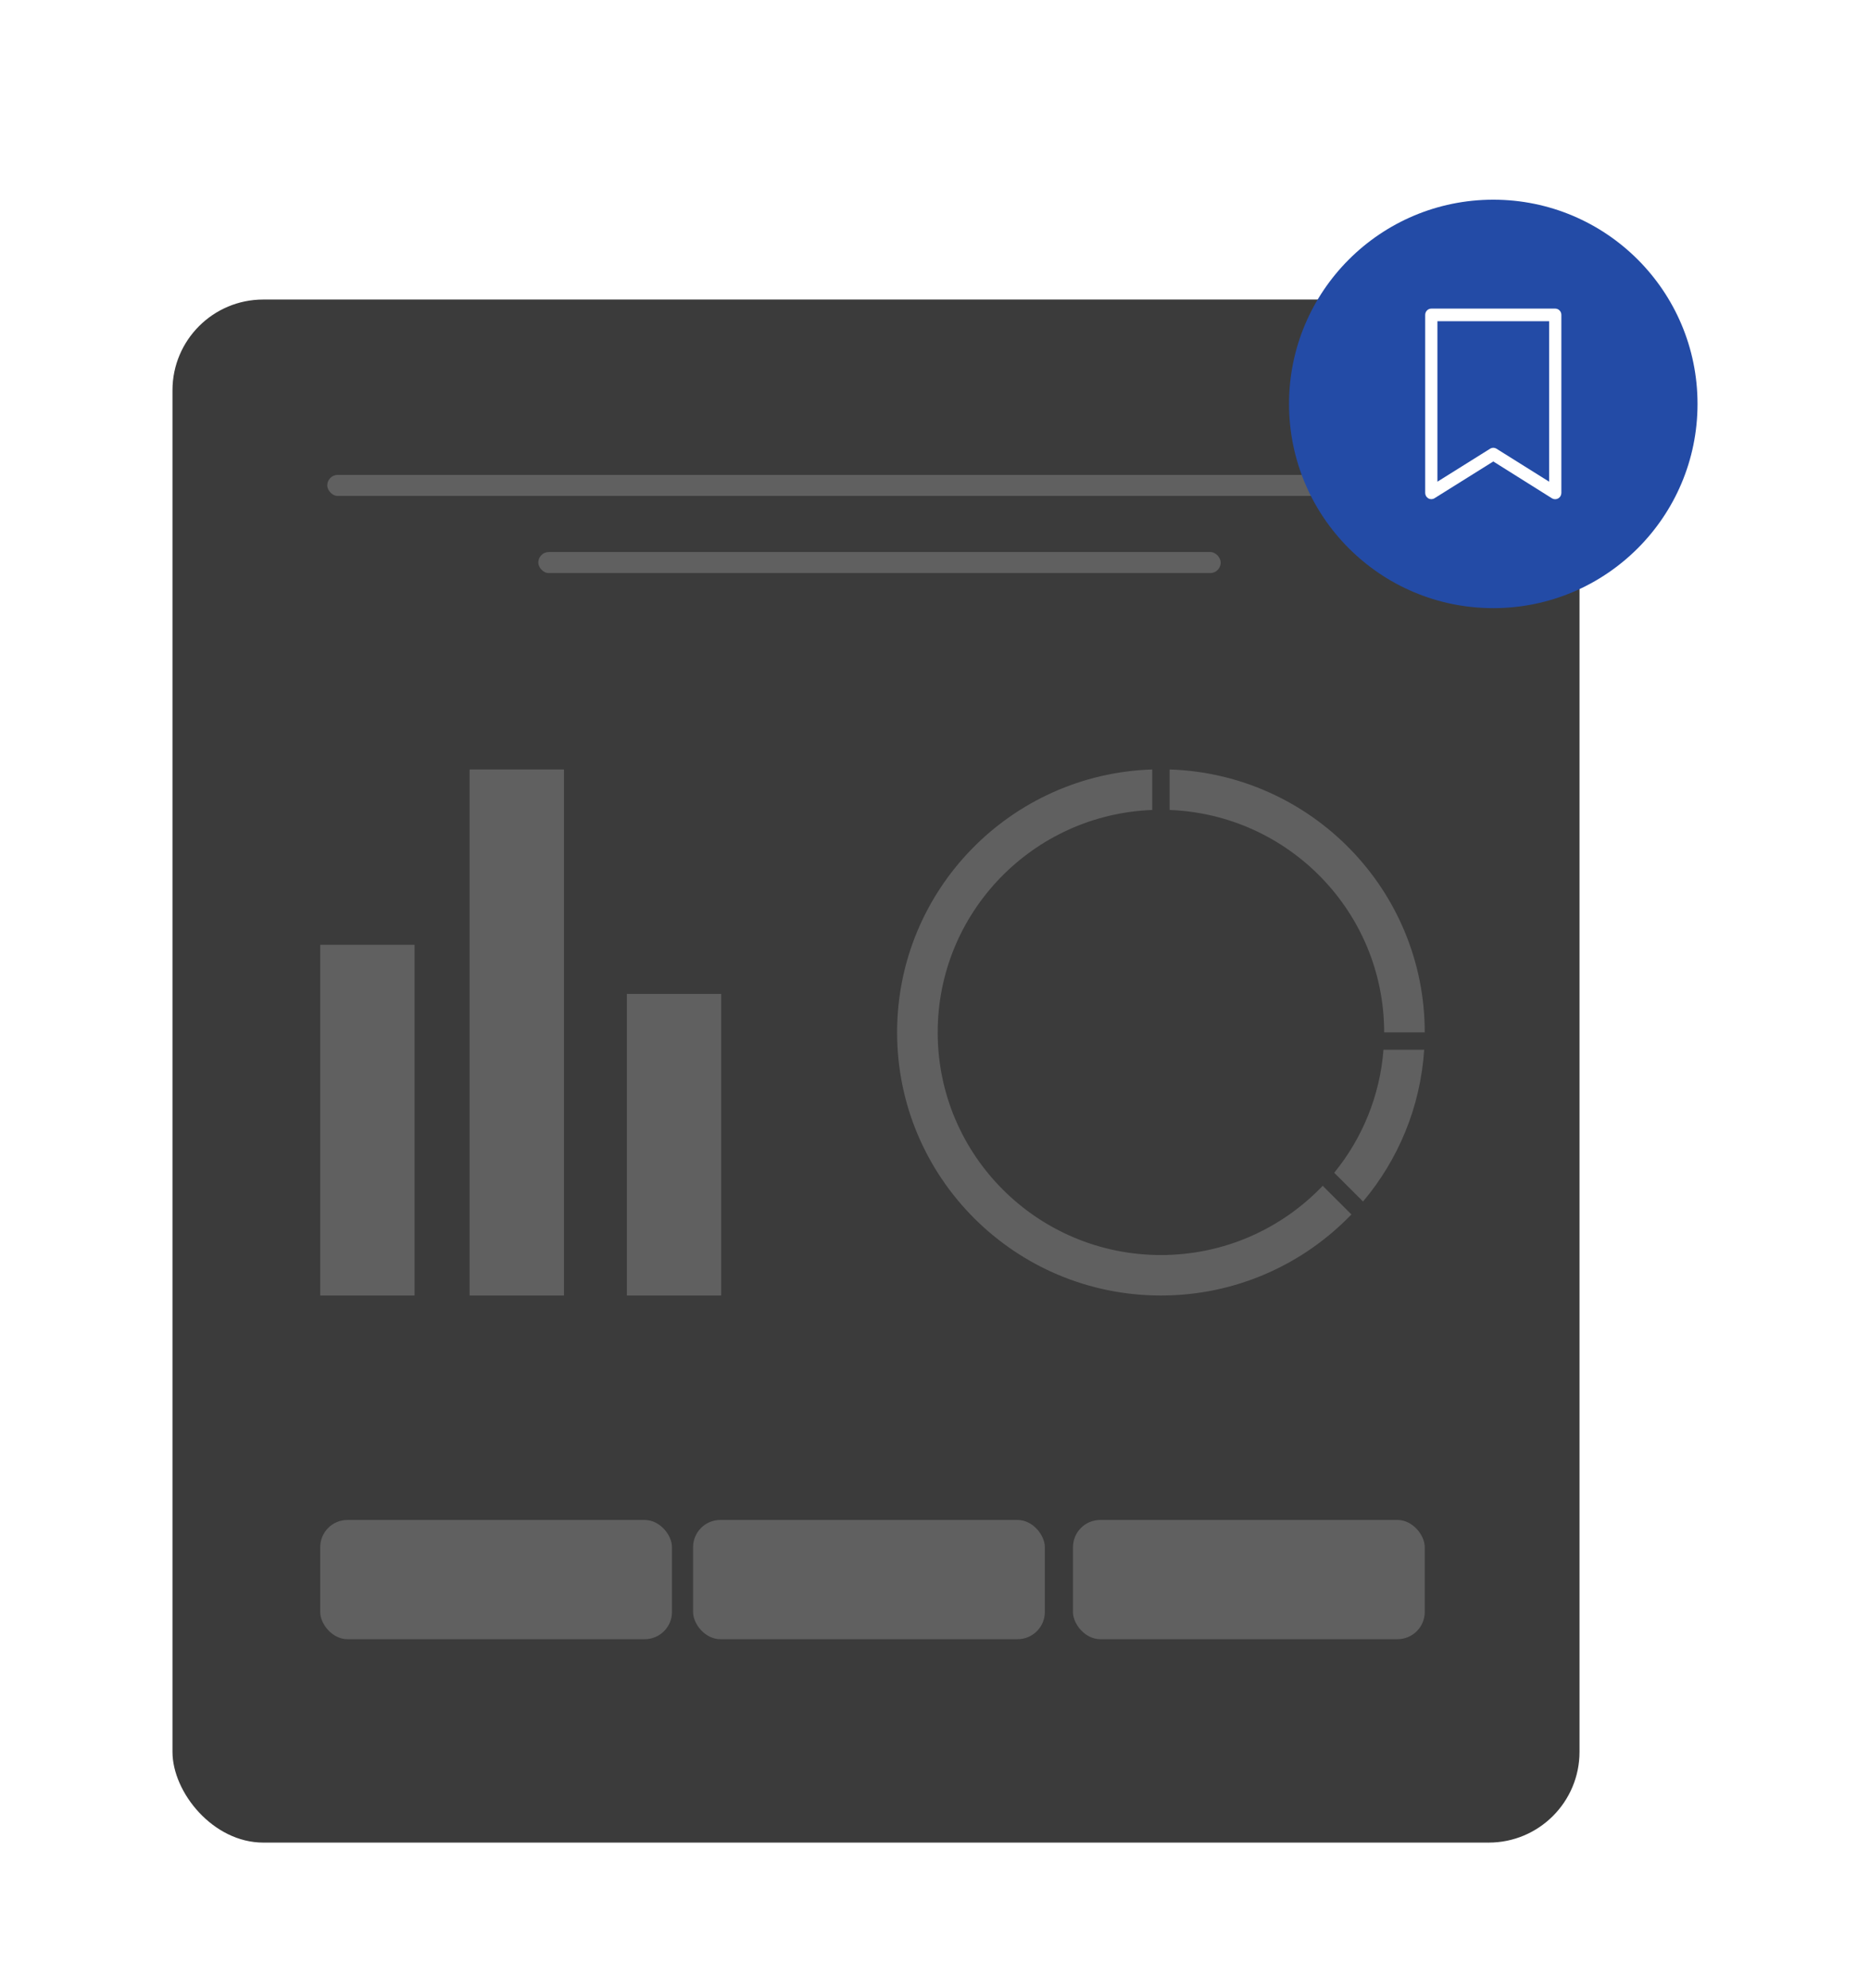 <?xml version="1.0" encoding="UTF-8"?>
<svg width="206px" height="219px" viewBox="0 0 206 219" version="1.1" xmlns="http://www.w3.org/2000/svg" xmlns:xlink="http://www.w3.org/1999/xlink">
    <title>BDB4CD6E-ADD0-41C4-A3CF-18E38F99909C@1.5x</title>
    <defs>
        <filter x="-15.2%" y="-14.1%" width="130.4%" height="128.2%" filterUnits="objectBoundingBox" id="filter-1">
            <feOffset dx="0" dy="3" in="SourceAlpha" result="shadowOffsetOuter1"></feOffset>
            <feGaussianBlur stdDeviation="5" in="shadowOffsetOuter1" result="shadowBlurOuter1"></feGaussianBlur>
            <feColorMatrix values="0 0 0 0 0   0 0 0 0 0   0 0 0 0 0  0 0 0 0.079 0" type="matrix" in="shadowBlurOuter1" result="shadowMatrixOuter1"></feColorMatrix>
            <feMerge>
                <feMergeNode in="shadowMatrixOuter1"></feMergeNode>
                <feMergeNode in="SourceGraphic"></feMergeNode>
            </feMerge>
        </filter>
    </defs>
    <g id="Page-1" stroke="none" stroke-width="1" fill="none" fill-rule="evenodd">
        <g id="2.1-A/-Dark-Mode-/-מסך-הסבר-v2" transform="translate(-84, -519)">
            <g id="Group-18" filter="url(#filter-1)" transform="translate(103, 538)">
                <g id="Group-2">
                    <rect id="Rectangle-Copy-10" fill="#3B3B3B" x="0" y="11" width="155" height="170" rx="10"></rect>
                    <rect id="Rectangle-Copy-11" fill="#606060" x="17.05" y="30.318" width="121.675" height="2.318" rx="1.159"></rect>
                    <rect id="Rectangle-Copy-18" fill="#606060" x="40.3" y="38.818" width="75.175" height="2.318" rx="1.159"></rect>
                    <rect id="Rectangle-Copy-8" fill="#606060" x="99.2" y="145.455" width="38.75" height="13.136" rx="3"></rect>
                    <rect id="Rectangle-Copy-8" fill="#606060" x="57.35" y="145.455" width="38.75" height="13.136" rx="3"></rect>
                    <rect id="Rectangle-Copy-8" fill="#606060" x="16.275" y="145.455" width="38.75" height="13.136" rx="3"></rect>
                    <path d="M107.929,62.773 L107.929,67.235 C94.792,67.737 84.296,78.517 84.296,91.742 C84.296,105.287 95.306,116.268 108.888,116.268 C115.902,116.268 122.23,113.339 126.71,108.641 L129.873,111.795 C124.583,117.3 117.136,120.727 108.888,120.727 C92.837,120.727 79.825,107.75 79.825,91.742 C79.825,76.054 92.322,63.277 107.929,62.773 Z M137.888,93.653 C137.474,100 135.012,105.789 131.154,110.371 L127.978,107.204 C131.04,103.448 133.01,98.77 133.405,93.653 L137.888,93.653 Z M109.846,62.773 C125.453,63.277 137.95,76.054 137.95,91.742 L133.479,91.742 C133.479,78.517 122.983,67.737 109.846,67.235 L109.846,62.773 Z" id="Combined-Shape-Copy-2" fill="#606060" fill-rule="nonzero"></path>
                    <rect id="Rectangle-Copy-13" fill="#606060" x="16.275" y="82.091" width="10.394" height="38.636"></rect>
                    <rect id="Rectangle-Copy-15" fill="#606060" x="32.732" y="62.773" width="10.394" height="57.955"></rect>
                    <rect id="Rectangle-Copy-17" fill="#606060" x="50.056" y="87.5" width="10.394" height="33.227"></rect>
                    <g id="Group-3" transform="translate(123, 0)">
                        <circle id="Oval" fill="#234BA6" cx="22.5" cy="22.5" r="22.5"></circle>
                        <g id="Icon/more-Copy-3" transform="translate(14.362, 12.447)" fill="#FFFFFF" fill-rule="nonzero">
                            <path d="M14.478,10.055 L18.531,3.576 C18.661,3.369 18.666,3.109 18.543,2.897 C18.421,2.685 18.19,2.553 17.94,2.553 L-1.669,2.553 C-2.051,2.553 -2.362,2.855 -2.362,3.226 L-2.362,16.88 C-2.362,17.252 -2.051,17.553 -1.669,17.553 L17.94,17.553 C18.19,17.553 18.421,17.423 18.545,17.212 C18.669,17.001 18.669,16.741 18.545,16.53 L14.478,10.055 Z M-0.975,16.207 L-0.975,3.899 L16.706,3.899 L13.073,9.705 C12.94,9.921 12.94,10.19 13.073,10.405 L16.706,16.207 L-0.975,16.207 Z" id="Shape" transform="translate(8.138, 10.053) scale(-1, 1) rotate(-270) translate(-8.138, -10.053) "></path>
                        </g>
                    </g>
                </g>
            </g>
        </g>
    </g>
</svg>
